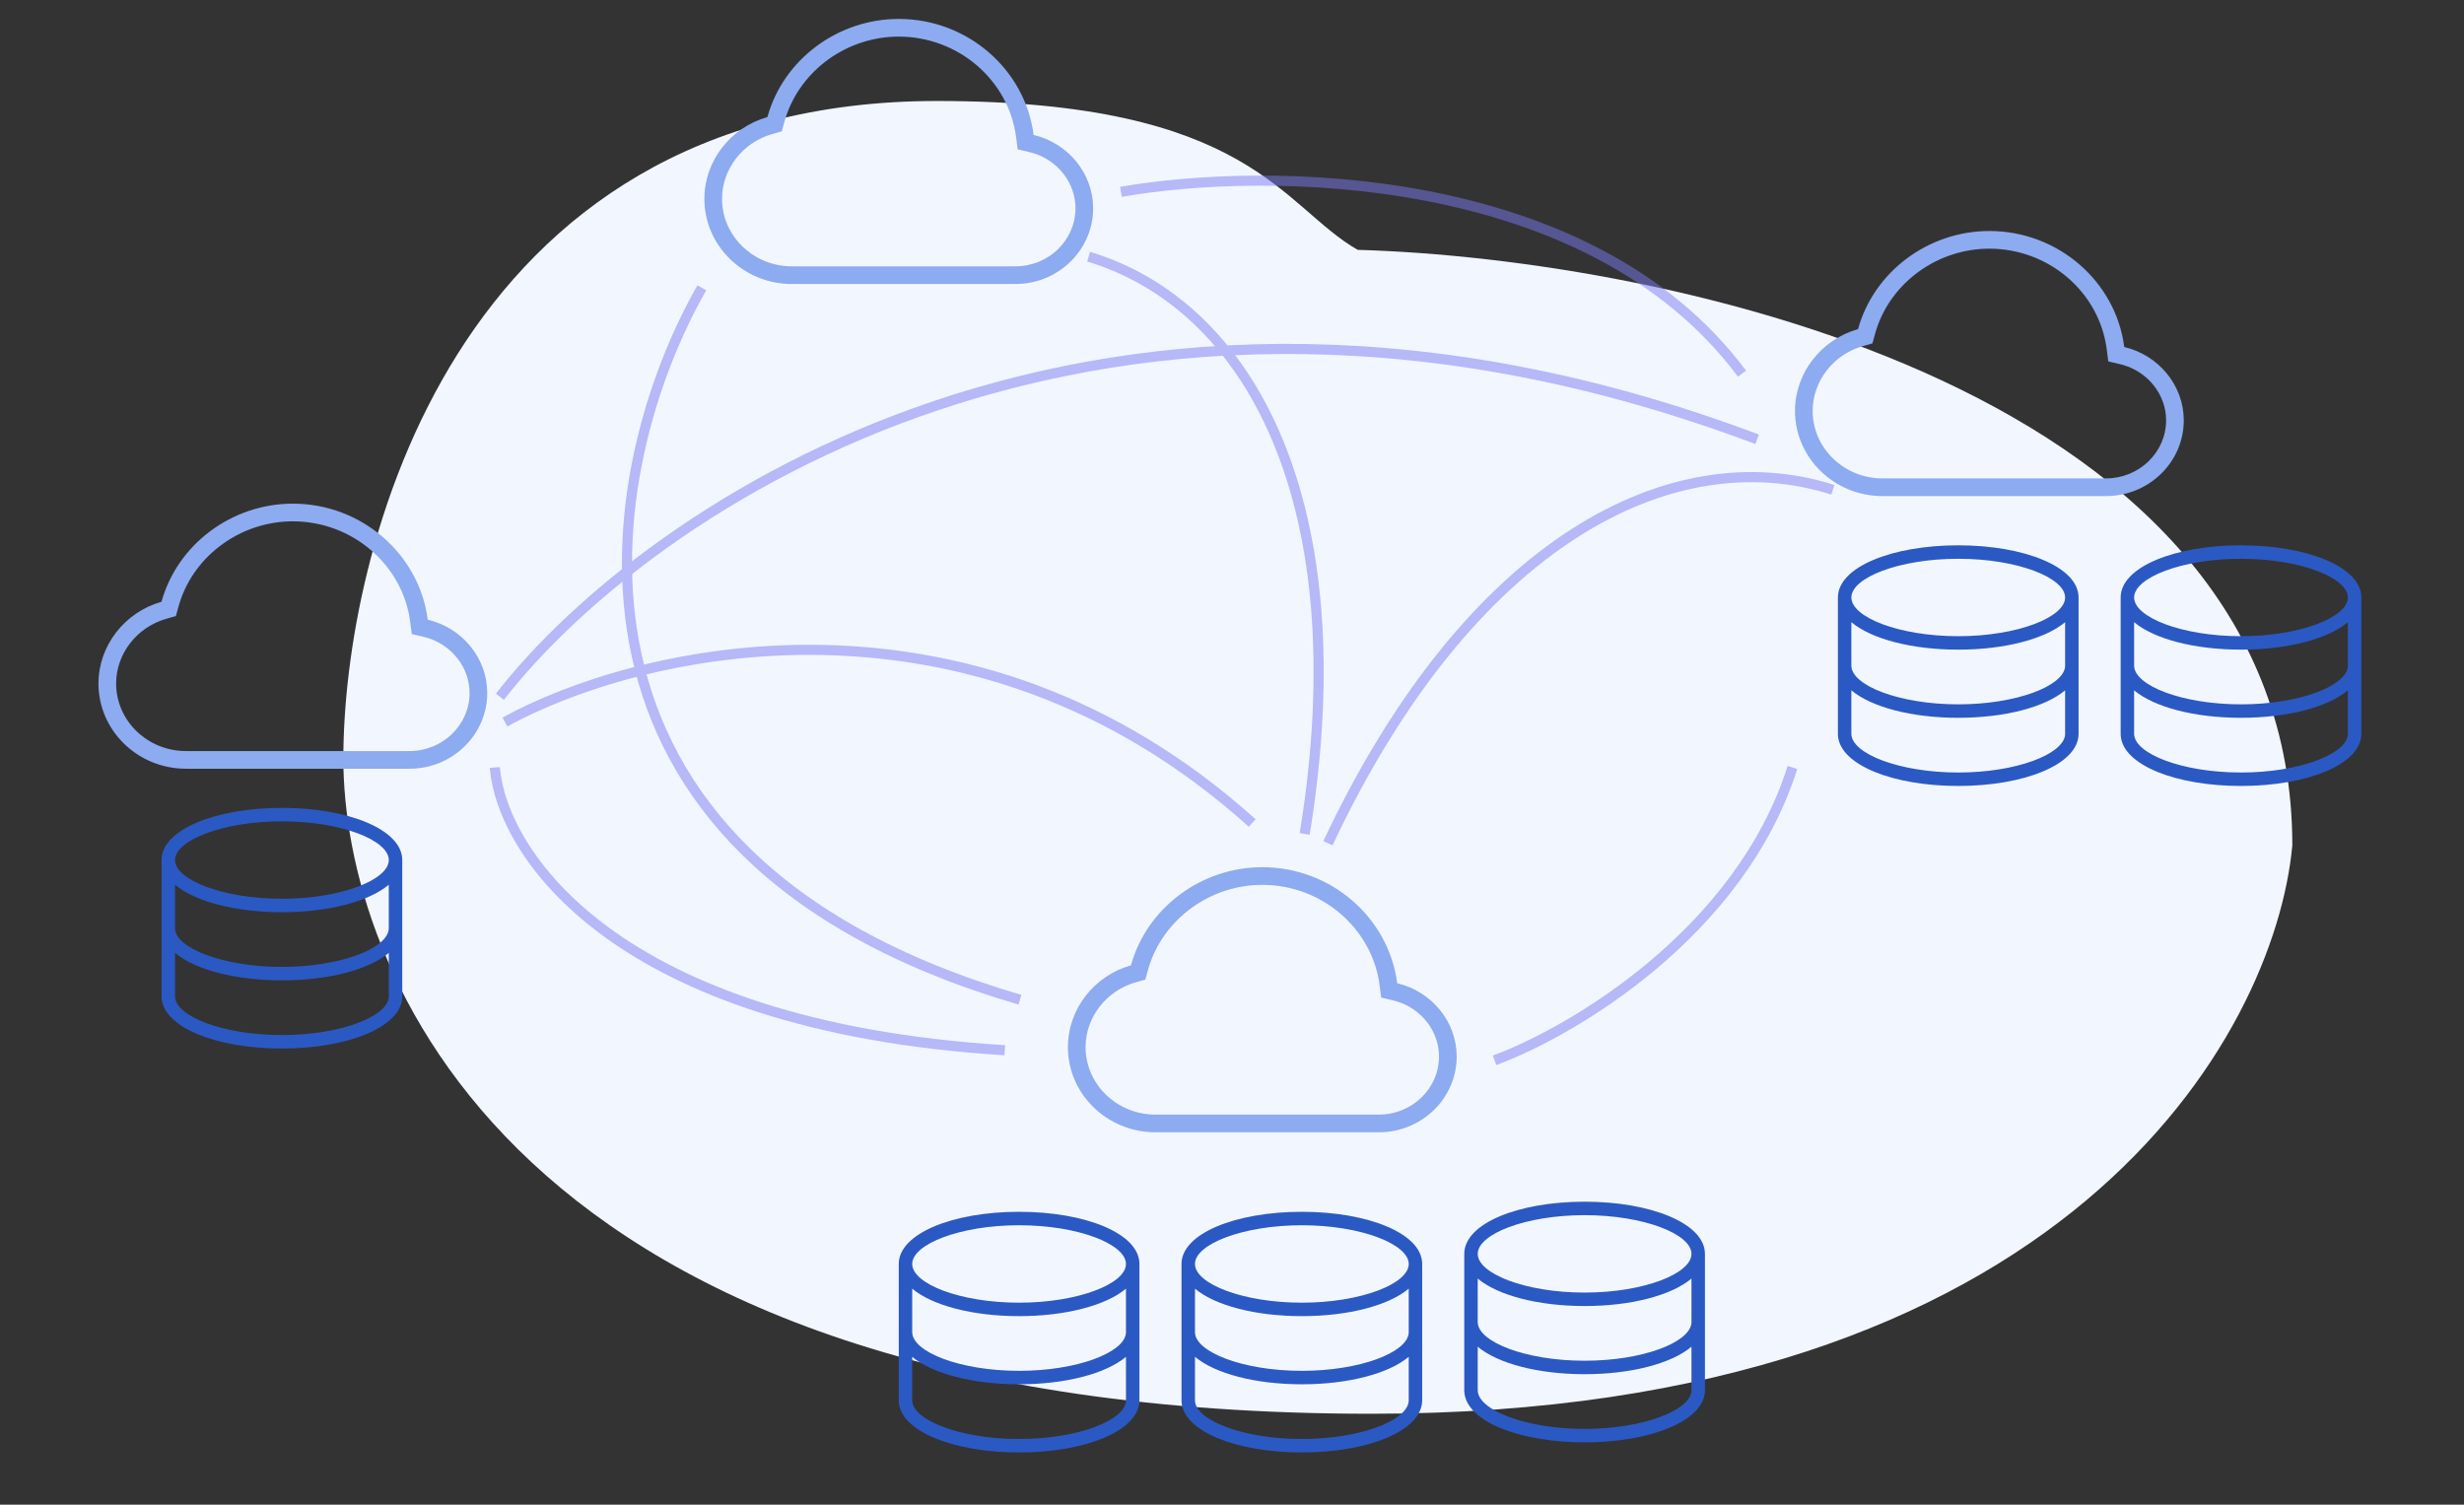 <svg width="244" height="149" viewBox="0 0 244 149" fill="none" xmlns="http://www.w3.org/2000/svg">
<rect x="0" y="0" width="244" height="149" fill="#333333" stroke="none"/>
<g clip-path="url(#clip0)">
<path d="M135.808 140C204.624 140 225.276 102.474 227 83.711C227 38.68 165.298 25.636 134.447 24.742C126.934 20.454 123.831 10 92.798 10C44.616 10 34 55.031 34 75.134C34 95.237 49.788 140 135.808 140Z" fill="#F2F6FF"/>
<path fill-rule="evenodd" clip-rule="evenodd" d="M197 22.875C203.795 22.875 209.522 27.864 210.356 34.363C213.765 35.167 216.25 38.166 216.25 41.625C216.25 45.64 212.997 48.926 208.923 49.116L208.55 49.125H186.412C181.637 49.125 177.75 45.339 177.75 40.688C177.75 36.941 180.341 33.626 183.993 32.591C185.558 26.927 190.934 22.875 197 22.875ZM197 24.625C191.883 24.625 187.307 27.943 185.804 32.639L185.68 33.057L185.417 34.007L184.47 34.275C181.548 35.103 179.5 37.748 179.5 40.688C179.5 44.248 182.403 47.186 186.057 47.366L186.413 47.375H208.55C211.84 47.375 214.5 44.784 214.5 41.625C214.5 39.12 212.761 36.886 210.281 36.153L209.954 36.066L208.774 35.788L208.62 34.586C207.896 28.942 202.896 24.625 197 24.625Z" fill="#8DABF0"/>
<path fill-rule="evenodd" clip-rule="evenodd" d="M89 1.875C95.795 1.875 101.522 6.864 102.356 13.363C105.765 14.168 108.25 17.166 108.25 20.625C108.25 24.64 104.997 27.927 100.923 28.116L100.55 28.125H78.412C73.637 28.125 69.75 24.339 69.75 19.688C69.75 15.941 72.341 12.626 75.993 11.591C77.558 5.927 82.934 1.875 89 1.875ZM89 3.625C83.883 3.625 79.307 6.943 77.804 11.639L77.68 12.057L77.417 13.007L76.47 13.275C73.548 14.103 71.5 16.748 71.5 19.688C71.5 23.248 74.403 26.186 78.057 26.366L78.413 26.375H100.55C103.84 26.375 106.5 23.784 106.5 20.625C106.5 18.12 104.761 15.886 102.281 15.153L101.954 15.066L100.774 14.788L100.62 13.586C99.896 7.942 94.896 3.625 89 3.625Z" fill="#8DABF0"/>
<path fill-rule="evenodd" clip-rule="evenodd" d="M125 85.875C131.795 85.875 137.522 90.864 138.356 97.363C141.765 98.168 144.25 101.166 144.25 104.625C144.25 108.64 140.997 111.926 136.923 112.116L136.55 112.125H114.412C109.637 112.125 105.75 108.339 105.75 103.688C105.75 99.941 108.341 96.626 111.993 95.591C113.558 89.927 118.934 85.875 125 85.875ZM125 87.625C119.883 87.625 115.307 90.943 113.804 95.639L113.68 96.057L113.417 97.007L112.47 97.275C109.548 98.103 107.5 100.748 107.5 103.688C107.5 107.248 110.403 110.186 114.057 110.366L114.413 110.375H136.55C139.84 110.375 142.5 107.784 142.5 104.625C142.5 102.12 140.761 99.886 138.281 99.153L137.954 99.066L136.774 98.788L136.62 97.586C135.896 91.942 130.896 87.625 125 87.625Z" fill="#8DABF0"/>
<path fill-rule="evenodd" clip-rule="evenodd" d="M29 49.875C35.795 49.875 41.522 54.864 42.356 61.363C45.765 62.167 48.25 65.166 48.25 68.625C48.25 72.64 44.997 75.927 40.923 76.116L40.55 76.125H18.413C13.637 76.125 9.75 72.339 9.75 67.688C9.75 63.941 12.341 60.626 15.993 59.591C17.558 53.927 22.934 49.875 29 49.875ZM29 51.625C23.883 51.625 19.307 54.943 17.804 59.639L17.68 60.057L17.417 61.007L16.47 61.275C13.548 62.103 11.5 64.748 11.5 67.688C11.5 71.248 14.403 74.186 18.057 74.366L18.413 74.375H40.55C43.84 74.375 46.5 71.784 46.5 68.625C46.5 66.12 44.761 63.886 42.281 63.153L41.954 63.066L40.774 62.788L40.62 61.586C39.896 55.942 34.896 51.625 29 51.625Z" fill="#8DABF0"/>
<path fill-rule="evenodd" clip-rule="evenodd" d="M16 85.167C16 82.146 21.366 80 27.917 80C34.468 80 39.833 82.146 39.833 85.167V91.916V91.916V98.666C39.833 101.686 34.467 103.832 27.917 103.832C21.503 103.832 16.224 101.774 16.007 98.853L16 98.666V91.916V91.916V85.167ZM17.333 91.916V91.916C17.333 93.866 22.042 95.749 27.917 95.749C33.659 95.749 38.285 93.951 38.493 92.049L38.5 91.916V91.916V87.613C36.511 89.281 32.504 90.333 27.917 90.333C23.329 90.333 19.323 89.281 17.333 87.613V91.916ZM38.5 94.362C36.511 96.03 32.505 97.082 27.917 97.082C23.329 97.082 19.323 96.03 17.333 94.361V98.666C17.333 100.616 22.042 102.499 27.917 102.499C33.658 102.499 38.285 100.7 38.493 98.798L38.5 98.666V94.362ZM27.917 81.333C33.792 81.333 38.5 83.216 38.5 85.167C38.5 87.117 33.792 89 27.917 89C22.041 89 17.333 87.117 17.333 85.167C17.333 83.216 22.041 81.333 27.917 81.333Z" fill="#2B59C3"/>
<path fill-rule="evenodd" clip-rule="evenodd" d="M182 59.167C182 56.146 187.366 54 193.917 54C200.468 54 205.833 56.146 205.833 59.167V65.916V65.916V72.666C205.833 75.686 200.467 77.832 193.917 77.832C187.502 77.832 182.224 75.774 182.007 72.853L182 72.666V65.916V65.916V59.167ZM183.333 65.916V65.916C183.333 67.866 188.042 69.749 193.917 69.749C199.659 69.749 204.285 67.951 204.493 66.049L204.5 65.916V65.916V61.613C202.511 63.281 198.504 64.333 193.917 64.333C189.329 64.333 185.323 63.281 183.333 61.613V65.916ZM204.5 68.362C202.511 70.03 198.505 71.082 193.917 71.082C189.329 71.082 185.323 70.03 183.333 68.361V72.666C183.333 74.615 188.042 76.499 193.917 76.499C199.658 76.499 204.285 74.7 204.493 72.798L204.5 72.666V68.362ZM193.917 55.333C199.792 55.333 204.5 57.217 204.5 59.167C204.5 61.117 199.792 63 193.917 63C188.041 63 183.333 61.117 183.333 59.167C183.333 57.217 188.041 55.333 193.917 55.333Z" fill="#2B59C3"/>
<path fill-rule="evenodd" clip-rule="evenodd" d="M210 59.167C210 56.146 215.366 54 221.917 54C228.468 54 233.833 56.146 233.833 59.167V65.916V65.916V72.666C233.833 75.686 228.467 77.832 221.917 77.832C215.502 77.832 210.224 75.774 210.007 72.853L210 72.666V65.916V65.916V59.167ZM211.333 65.916V65.916C211.333 67.866 216.042 69.749 221.917 69.749C227.659 69.749 232.285 67.951 232.493 66.049L232.5 65.916V65.916V61.613C230.511 63.281 226.504 64.333 221.917 64.333C217.329 64.333 213.323 63.281 211.333 61.613V65.916ZM232.5 68.362C230.511 70.03 226.505 71.082 221.917 71.082C217.329 71.082 213.323 70.03 211.333 68.361V72.666C211.333 74.615 216.042 76.499 221.917 76.499C227.658 76.499 232.285 74.7 232.493 72.798L232.5 72.666V68.362ZM221.917 55.333C227.792 55.333 232.5 57.217 232.5 59.167C232.5 61.117 227.792 63 221.917 63C216.041 63 211.333 61.117 211.333 59.167C211.333 57.217 216.041 55.333 221.917 55.333Z" fill="#2B59C3"/>
<path fill-rule="evenodd" clip-rule="evenodd" d="M145 124.167C145 121.146 150.366 119 156.917 119C163.468 119 168.833 121.146 168.833 124.167V130.916V130.916V137.666C168.833 140.686 163.467 142.832 156.917 142.832C150.502 142.832 145.224 140.774 145.007 137.853L145 137.666V130.916V130.916V124.167ZM146.333 130.916V130.916C146.333 132.866 151.042 134.749 156.917 134.749C162.659 134.749 167.285 132.951 167.493 131.049L167.5 130.916V130.916V126.613C165.511 128.281 161.504 129.333 156.917 129.333C152.329 129.333 148.323 128.281 146.333 126.613V130.916ZM167.5 133.362C165.511 135.03 161.505 136.082 156.917 136.082C152.329 136.082 148.323 135.03 146.333 133.361V137.666C146.333 139.616 151.042 141.499 156.917 141.499C162.658 141.499 167.285 139.7 167.493 137.798L167.5 137.666V133.362ZM156.917 120.333C162.792 120.333 167.5 122.217 167.5 124.167C167.5 126.117 162.792 128 156.917 128C151.041 128 146.333 126.117 146.333 124.167C146.333 122.217 151.041 120.333 156.917 120.333Z" fill="#2B59C3"/>
<path fill-rule="evenodd" clip-rule="evenodd" d="M89 125.167C89 122.146 94.366 120 100.917 120C107.468 120 112.833 122.146 112.833 125.167V131.916V131.916V138.666C112.833 141.686 107.467 143.832 100.917 143.832C94.502 143.832 89.224 141.774 89.007 138.853L89 138.666V131.916V131.916V125.167ZM90.333 131.916V131.916C90.333 133.866 95.042 135.749 100.917 135.749C106.659 135.749 111.285 133.951 111.493 132.049L111.5 131.916V131.916V127.613C109.511 129.281 105.504 130.333 100.917 130.333C96.329 130.333 92.323 129.281 90.333 127.613V131.916ZM111.5 134.362C109.511 136.03 105.505 137.082 100.917 137.082C96.329 137.082 92.323 136.03 90.333 134.361V138.666C90.333 140.616 95.042 142.499 100.917 142.499C106.658 142.499 111.285 140.7 111.493 138.798L111.5 138.666V134.362ZM100.917 121.333C106.792 121.333 111.5 123.217 111.5 125.167C111.5 127.117 106.792 129 100.917 129C95.041 129 90.333 127.117 90.333 125.167C90.333 123.217 95.041 121.333 100.917 121.333Z" fill="#2B59C3"/>
<path fill-rule="evenodd" clip-rule="evenodd" d="M117 125.167C117 122.146 122.366 120 128.917 120C135.468 120 140.833 122.146 140.833 125.167V131.916V131.916V138.666C140.833 141.686 135.467 143.832 128.917 143.832C122.502 143.832 117.224 141.774 117.007 138.853L117 138.666V131.916V131.916V125.167ZM118.333 131.916V131.916C118.333 133.866 123.042 135.749 128.917 135.749C134.659 135.749 139.285 133.951 139.493 132.049L139.5 131.916V131.916V127.613C137.511 129.281 133.504 130.333 128.917 130.333C124.329 130.333 120.323 129.281 118.333 127.613V131.916ZM139.5 134.362C137.511 136.03 133.505 137.082 128.917 137.082C124.329 137.082 120.323 136.03 118.333 134.361V138.666C118.333 140.616 123.042 142.499 128.917 142.499C134.658 142.499 139.285 140.7 139.493 138.798L139.5 138.666V134.362ZM128.917 121.333C134.792 121.333 139.5 123.217 139.5 125.167C139.5 127.117 134.792 129 128.917 129C123.041 129 118.333 127.117 118.333 125.167C118.333 123.217 123.041 121.333 128.917 121.333Z" fill="#2B59C3"/>
<g opacity="0.5">
<path d="M107.802 25.42C123.774 30.23 134.539 49.877 129.198 82.58" stroke="#797AF2"/>
<path d="M181.501 48.501C165.613 43.422 145.615 53.52 131.499 83.499" stroke="#797AF2"/>
<path d="M49.5 69C64 50.334 109.2 19.1 174 43.5" stroke="#797AF2"/>
<path d="M50 71.5C63 64.333 96 56.3 124 81.5" stroke="#797AF2"/>
<path d="M111 19C125.167 16.5 157.3 16.6 172.5 37" stroke="#797AF2"/>
<path d="M148 105C155.667 102.167 172.3 92.4 177.5 76" stroke="#797AF2"/>
<path d="M69.5 28.5C59.5 46 51.8 84.6 101 99" stroke="#797AF2"/>
<path d="M49 76C49.667 84.333 60.7 101.6 99.5 104" stroke="#797AF2"/>
</g>
</g>
<defs>
<clipPath id="clip0">
<rect width="244" height="149" fill="white"/>
</clipPath>
</defs>
</svg>
